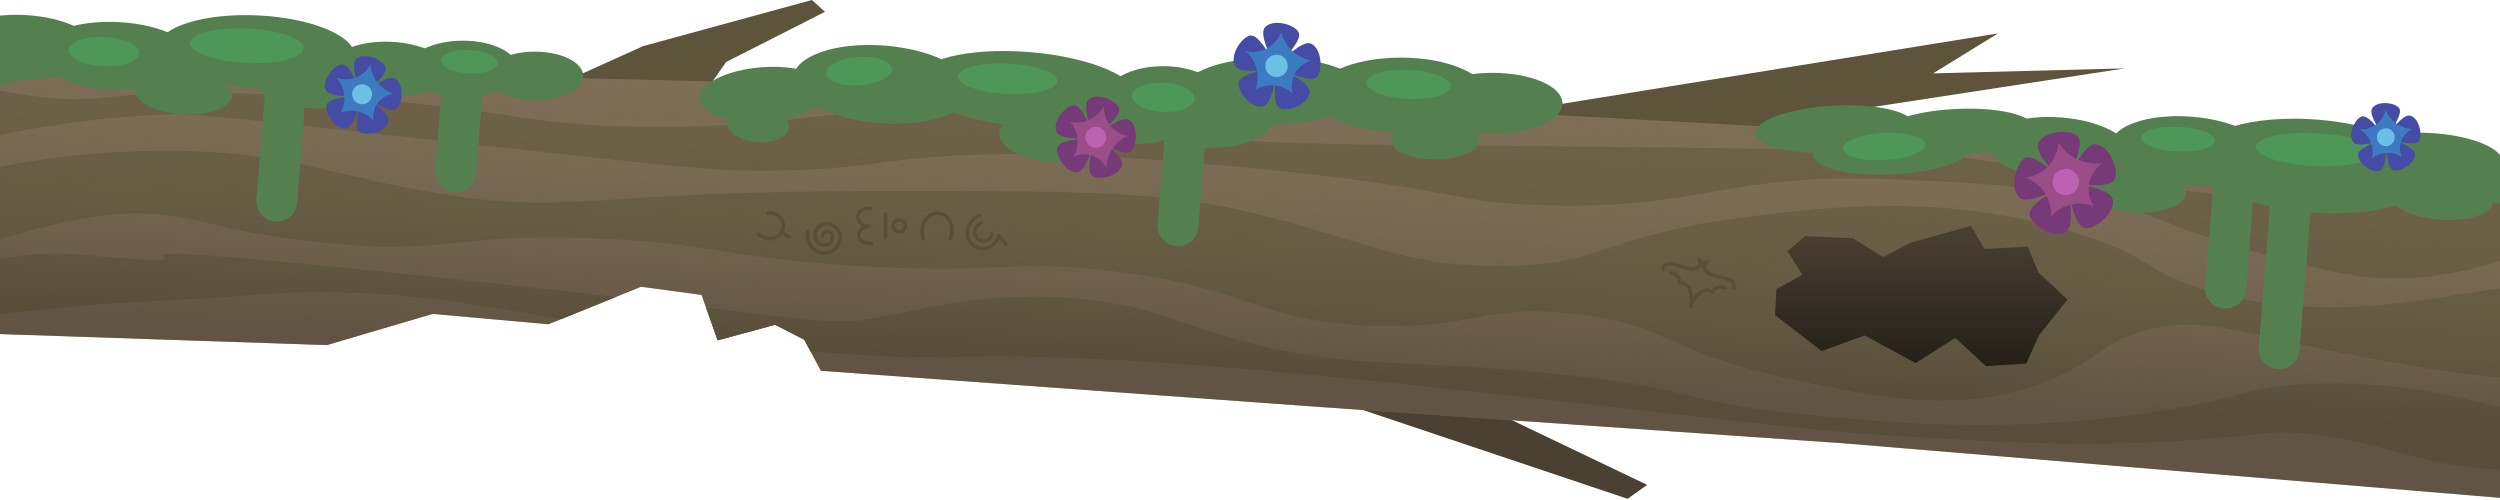 <svg width="320" height="64" viewBox="0 0 320 64" fill="none" xmlns="http://www.w3.org/2000/svg">
<path d="M64.752 13.834L82.306 5.907L103.924 0L105.594 1.514L92.947 7.936L88.02 14.964L64.752 13.834Z" fill="#5E533B"/>
<path d="M183.151 16.036C183.534 15.908 255.745 4.278 255.745 4.278L247.437 9.39L271.976 8.751L238.619 13.864L217.019 19.359L183.151 16.036Z" fill="#5E533B"/>
<path d="M171.243 51.406L208.327 63.847L210.84 62.067L187.216 50.763L171.243 51.406Z" fill="#4B4133"/>
<path d="M321.538 22.732V63.848L235.913 56.737L168.974 52.099L105.078 47.462L103.745 44.979L102.941 43.481L99.214 41.571L91.858 43.566L90.377 39.389L89.797 37.749L82.05 36.707L78.828 38.012L71.845 40.841L70.205 41.506L55.374 40.18L41.839 44.175L-2 42.694V8.202L89.018 10.365L170.021 13.147L260.801 18.094L321.538 22.732Z" fill="#7F6F58"/>
<path d="M321.538 36.747V48.433C316.937 48.192 309.772 47.172 298.412 44.901C286.241 42.468 281.586 40.34 274.455 42.344C269.031 43.87 268.811 45.795 263.292 48.278C251.823 53.439 240.016 50.864 228.777 48.415C212.989 44.973 213.382 41.414 201.292 40.133C189.676 38.902 188.856 42.139 175.753 41.706C160.985 41.216 159.825 36.731 142.213 34.678C128.932 33.13 128.878 35.15 109.949 34.04C91.828 32.977 91.905 31.128 76.411 30.526C57.304 29.784 57.749 32.617 42.23 31.164C25.588 29.607 23.903 26.237 12.845 27.65C6.922 28.407 1.871 30.081 -2 31.218V21.748C4.963 20.258 13.826 19.049 24.025 19.346C37.788 19.746 42.666 22.559 56.286 24.776C73.409 27.562 74.184 24.498 111.227 24.457C135.38 24.43 147.457 24.417 157.864 26.693C174.292 30.285 178.631 34.188 192.361 34.04C205.698 33.894 205.065 30.049 224.34 27.672C234.677 26.396 248.951 24.776 265.285 29.665C276.155 32.919 274.041 34.894 283.233 37.376C299.405 41.742 312.971 37.522 321.538 36.747Z" fill="#6C6146"/>
<path d="M321.538 25.262V32.838C317.959 34.109 313.515 35.37 308.058 35.615C302.234 35.873 297.936 34.754 289.573 32.505C277.674 29.306 278.29 28.155 269.754 26.032C259.659 23.52 251.223 23.37 243.462 22.997C220.484 21.894 218.608 26.902 197.394 26.266C185.023 25.893 187.836 24.255 160.971 21.597C141.352 19.656 131.516 19.705 128.891 19.73C113.279 19.883 113.514 21.536 99.706 21.831C91.258 22.01 87.915 21.46 52.914 17.629C34.081 15.569 24.62 14.54 22.521 14.596C13.092 14.852 4.779 16.268 -2 17.629V11.311C-0.472 11.549 1.042 11.808 2.503 12.03C15.689 14.03 9.524 10.826 38.923 12.264C66.696 13.619 64.88 16.122 83.304 16.229C102.137 16.342 103.687 13.726 122.861 14.362C136.382 14.812 136.319 16.137 154.217 17.629C166.204 18.631 170.574 18.4 205.835 18.797C230.112 19.072 242.249 19.209 245.392 19.496C250.708 19.986 260.679 21.532 261.345 21.626C278.148 24.006 280.112 24.713 287.12 25.145C294.936 25.625 294.202 24.853 307.732 24.981C312.412 25.026 317.33 25.073 321.538 25.262Z" fill="#6C6146"/>
<path d="M78.828 38.012L71.845 40.841C57.857 38.471 47.268 36.48 31.405 37.83C24.146 38.448 16.846 38.529 9.593 39.214C4.898 39.657 1.119 40.081 -2 40.376V33.653C1.465 32.802 5.41 32.135 10.494 32.606C36.858 35.055 -1.665 29.566 50.361 34.912C62.218 36.127 71.49 37.161 78.828 38.012Z" fill="#6C6146"/>
<path d="M321.538 52.621V60.13C310.68 60.175 305.445 56.44 294.977 55.499C289.928 55.045 289.695 55.784 279.481 56.42C266.8 57.211 257.386 56.688 245.031 55.959C233.158 55.261 227.362 54.45 207.871 52.273C175.571 48.666 159.043 46.844 140.476 45.972C119.821 45.004 124.542 46.348 109.032 45.359C107.212 45.242 105.451 45.117 103.745 44.979L102.941 43.481L99.214 41.571L91.858 43.566L90.377 39.389C106.116 41.301 107.817 41.598 113.546 40.443C119.215 39.3 128.514 36.799 141.076 38.599C148.203 39.619 150.025 41.113 158.077 43.362C173.306 47.613 179.06 45.694 200.2 47.97C218.372 49.929 214.317 51.369 231.04 53.041C242.301 54.167 257.624 55.6 276.623 52.58C287.657 50.826 286.85 49.651 294.224 49.199C304.559 48.568 314.468 50.372 321.538 52.621Z" fill="#6C6146"/>
<path opacity="0.5" d="M321.538 22.732V63.848L235.913 56.737L168.974 52.099L105.078 47.462L103.745 44.979L102.941 43.481L99.214 41.571L91.858 43.566L90.377 39.389L89.797 37.749L82.05 36.707L78.828 38.012L71.845 40.841L70.205 41.506L55.374 40.18L41.839 44.175L-2 42.694V8.202L89.018 10.365L170.021 13.147L260.801 18.094L321.538 22.732Z" fill="url(#paint0_linear_113_276)"/>
<path d="M231.042 30.236C230.295 30.868 229.548 31.5 228.802 32.133C229.436 33.147 230.07 34.161 230.704 35.176C229.598 35.785 228.492 36.394 227.385 37.003C227.326 38.113 227.266 39.224 227.206 40.334C229.194 41.867 231.182 43.401 233.17 44.934C235.005 44.27 236.841 43.607 238.676 42.943C240.852 44.121 243.027 45.298 245.203 46.476C246.892 45.402 248.581 44.328 250.271 43.254C251.578 44.458 252.886 45.661 254.194 46.864C255.918 46.757 257.643 46.649 259.368 46.541C259.907 45.334 260.446 44.126 260.985 42.919C262.203 41.395 263.421 39.871 264.639 38.347C263.41 37.203 262.18 36.059 260.95 34.915C260.486 33.798 260.023 32.681 259.559 31.564C257.706 31.662 255.853 31.76 254 31.858C253.429 30.875 252.858 29.892 252.287 28.908C249.689 29.633 247.09 30.358 244.491 31.082C243.339 31.689 242.186 32.295 241.033 32.902C239.747 32.097 238.461 31.293 237.175 30.489L231.042 30.236Z" fill="url(#paint1_linear_113_276)"/>
<g opacity="0.5">
<path d="M212.869 34.387C212.924 34.08 213.227 33.809 213.539 33.761C213.775 33.724 214.015 33.74 214.245 33.803C214.877 33.979 215.881 34.352 216.557 34.428C217.139 34.494 217.845 33.82 217.927 33.716" stroke="#4B4133" stroke-width="0.449" stroke-linecap="round" stroke-linejoin="round"/>
<path d="M221.936 36.873C222.045 36.581 221.923 36.193 221.679 35.993C221.495 35.841 221.28 35.732 221.05 35.669C220.417 35.498 219.364 35.306 218.743 35.028C218.209 34.788 217.946 33.847 217.928 33.716" stroke="#4B4133" stroke-width="0.449" stroke-linecap="round" stroke-linejoin="round"/>
<path d="M218.037 33.623C218.374 33.566 218.503 33.539 218.523 33.53C218.523 33.529 218.524 33.529 218.525 33.529C218.532 33.536 218.343 33.745 218.157 33.947" fill="#4B4133"/>
<path d="M218.037 33.623C218.374 33.566 218.503 33.539 218.523 33.53C218.523 33.529 218.524 33.529 218.525 33.529C218.532 33.536 218.343 33.745 218.157 33.947" stroke="#4B4133" stroke-width="0.449" stroke-linecap="round" stroke-linejoin="round"/>
<path d="M217.88 33.58C217.619 33.358 217.522 33.27 217.51 33.252C217.509 33.251 217.509 33.25 217.508 33.25C217.498 33.252 217.554 33.528 217.611 33.797" fill="#4B4133"/>
<path d="M217.88 33.58C217.619 33.358 217.522 33.27 217.51 33.252C217.509 33.251 217.509 33.25 217.508 33.25C217.498 33.252 217.554 33.528 217.611 33.797" stroke="#4B4133" stroke-width="0.449" stroke-linecap="round" stroke-linejoin="round"/>
<path d="M213.866 34.948C214.014 34.964 214.271 35.014 214.514 35.2C214.587 35.257 215.006 35.591 214.973 36.041C214.965 36.157 214.945 36.191 214.945 36.191C214.94 36.201 214.935 36.208 214.938 36.216C214.951 36.252 215.122 36.218 215.186 36.21C215.416 36.18 215.627 36.313 215.783 36.411C216.148 36.639 216.288 37.069 216.376 37.349C216.609 38.094 216.52 38.782 216.42 39.209" stroke="#4B4133" stroke-width="0.449" stroke-linecap="round" stroke-linejoin="round"/>
<path d="M220.791 36.847C220.657 36.785 220.41 36.697 220.106 36.733C220.014 36.744 219.483 36.819 219.282 37.222C219.23 37.326 219.229 37.365 219.229 37.365C219.229 37.377 219.229 37.386 219.223 37.391C219.194 37.415 219.063 37.298 219.013 37.259C218.83 37.116 218.581 37.122 218.396 37.127C217.966 37.138 217.626 37.435 217.408 37.632C216.828 38.154 216.553 38.791 216.421 39.209" stroke="#4B4133" stroke-width="0.449" stroke-linecap="round" stroke-linejoin="round"/>
</g>
<path d="M250.51 19.879C256.052 19.579 260.473 18.01 260.385 16.374C260.296 14.738 255.732 13.655 250.189 13.955C244.647 14.255 240.226 15.824 240.315 17.46C240.403 19.096 244.968 20.179 250.51 19.879Z" fill="#54804F"/>
<path d="M234.995 19.536C240.614 19.232 245.097 17.641 245.007 15.982C244.917 14.324 240.29 13.226 234.67 13.53C229.051 13.834 224.569 15.425 224.659 17.083C224.748 18.741 229.376 19.84 234.995 19.536Z" fill="#54804F"/>
<path d="M242.434 22.318C248.056 22.014 252.541 20.422 252.451 18.762C252.362 17.103 247.731 16.005 242.109 16.309C236.487 16.613 232.002 18.204 232.092 19.864C232.182 21.523 236.812 22.622 242.434 22.318Z" fill="#54804F"/>
<path d="M311.445 22.468C311.708 19.192 305.1 15.99 296.687 15.317C288.274 14.644 281.241 16.755 280.979 20.032C280.717 23.308 287.325 26.51 295.738 27.183C304.151 27.856 311.183 25.745 311.445 22.468Z" fill="#54804F"/>
<path d="M272.728 19.758C272.904 17.555 268.946 15.442 263.887 15.037C258.829 14.633 254.585 16.09 254.409 18.293C254.233 20.495 258.191 22.608 263.25 23.013C268.308 23.417 272.552 21.96 272.728 19.758Z" fill="#54804F"/>
<path d="M321.539 20.404V26.102C320.993 26.122 320.42 26.109 319.833 26.061C316.149 25.767 313.264 24.228 313.392 22.624C313.522 21.02 316.611 19.957 320.298 20.253C320.723 20.287 321.139 20.339 321.539 20.404Z" fill="#54804F"/>
<path d="M319.172 25.753C319.301 24.148 316.417 22.609 312.732 22.314C309.047 22.02 305.955 23.081 305.827 24.685C305.699 26.29 308.582 27.829 312.267 28.124C315.953 28.419 319.044 27.357 319.172 25.753Z" fill="#54804F"/>
<path d="M320.264 20.672C320.392 19.068 316.602 17.456 311.798 17.072C306.995 16.687 302.996 17.677 302.868 19.281C302.74 20.885 306.53 22.497 311.334 22.881C316.138 23.265 320.136 22.276 320.264 20.672Z" fill="#54804F"/>
<path d="M279.797 24.748C279.928 23.109 276.983 21.536 273.218 21.235C269.454 20.934 266.296 22.019 266.165 23.657C266.034 25.296 268.979 26.869 272.744 27.17C276.508 27.471 279.666 26.387 279.797 24.748Z" fill="#54804F"/>
<path d="M290.309 20.134C290.503 17.711 286.148 15.386 280.581 14.94C275.015 14.495 270.345 16.099 270.152 18.522C269.958 20.945 274.313 23.271 279.88 23.716C285.446 24.161 290.116 22.557 290.309 20.134Z" fill="#54804F"/>
<path d="M284.871 39.495C286.314 39.495 287.484 38.324 287.484 36.881C287.484 35.437 286.314 34.267 284.871 34.267C283.427 34.267 282.257 35.437 282.257 36.881C282.257 38.324 283.427 39.495 284.871 39.495Z" fill="#54804F"/>
<path d="M282.265 36.672L287.476 37.089L288.563 23.496L283.352 23.079L282.265 36.672Z" fill="#54804F"/>
<path d="M291.722 47.236C293.166 47.236 294.336 46.065 294.336 44.622C294.336 43.178 293.166 42.008 291.722 42.008C290.279 42.008 289.108 43.178 289.108 44.622C289.108 46.065 290.279 47.236 291.722 47.236Z" fill="#54804F"/>
<path d="M289.116 44.413L294.327 44.83L296.095 22.719L290.885 22.302L289.116 44.413Z" fill="#54804F"/>
<path d="M151.597 15.441C151.751 13.508 148.817 11.696 145.043 11.395C141.269 11.093 138.084 12.415 137.93 14.348C137.775 16.28 140.709 18.092 144.483 18.393C148.257 18.695 151.442 17.373 151.597 15.441Z" fill="#54804F"/>
<path d="M124.268 11.71C124.488 8.969 119.576 6.341 113.299 5.839C107.022 5.337 101.755 7.151 101.536 9.892C101.317 12.632 106.228 15.261 112.505 15.763C118.783 16.265 124.049 14.45 124.268 11.71Z" fill="#54804F"/>
<path d="M98.08 15.533C102.656 15.211 106.255 13.398 106.121 11.485C105.986 9.571 102.167 8.281 97.592 8.603C93.017 8.926 89.417 10.738 89.552 12.652C89.687 14.566 93.505 15.856 98.08 15.533Z" fill="#54804F"/>
<path d="M101.024 16.294C101.121 15.073 99.411 13.94 97.204 13.764C94.997 13.587 93.129 14.434 93.031 15.655C92.934 16.876 94.644 18.009 96.851 18.186C99.058 18.362 100.926 17.515 101.024 16.294Z" fill="#54804F"/>
<path d="M145.574 12.576C145.785 9.937 139.598 7.29 131.756 6.663C123.913 6.035 117.384 7.666 117.173 10.305C116.962 12.943 123.148 15.591 130.991 16.218C138.834 16.845 145.363 15.215 145.574 12.576Z" fill="#54804F"/>
<path d="M141.862 18.11C142.004 16.331 138.996 14.639 135.142 14.33C131.288 14.022 128.049 15.215 127.907 16.994C127.764 18.774 130.773 20.466 134.627 20.775C138.48 21.083 141.72 19.89 141.862 18.11Z" fill="#54804F"/>
<path d="M148.896 16.442C153.003 16.442 156.332 14.657 156.332 12.456C156.332 10.255 153.003 8.47 148.896 8.47C144.789 8.47 141.459 10.255 141.459 12.456C141.459 14.657 144.789 16.442 148.896 16.442Z" fill="#54804F"/>
<path d="M191.041 17.115C195.985 17.115 199.992 15.371 199.992 13.219C199.992 11.067 195.985 9.322 191.041 9.322C186.098 9.322 182.091 11.067 182.091 13.219C182.091 15.371 186.098 17.115 191.041 17.115Z" fill="#54804F"/>
<path d="M179.315 16.943C185.386 16.943 190.306 14.801 190.306 12.158C190.306 9.516 185.386 7.373 179.315 7.373C173.245 7.373 168.324 9.516 168.324 12.158C168.324 14.801 173.245 16.943 179.315 16.943Z" fill="#54804F"/>
<path d="M154.833 18.948C159.258 18.948 162.846 17.386 162.846 15.459C162.846 13.532 159.258 11.971 154.833 11.971C150.407 11.971 146.819 13.532 146.819 15.459C146.819 17.386 150.407 18.948 154.833 18.948Z" fill="#54804F"/>
<path d="M162.914 15.938C169.316 15.938 174.506 14.021 174.506 11.656C174.506 9.291 169.316 7.373 162.914 7.373C156.511 7.373 151.321 9.291 151.321 11.656C151.321 14.021 156.511 15.938 162.914 15.938Z" fill="#54804F"/>
<path d="M189.314 17.931C189.314 19.288 186.787 20.389 183.669 20.389C180.551 20.389 178.023 19.288 178.023 17.931C178.023 16.573 180.551 15.473 183.669 15.473C186.787 15.473 189.314 16.573 189.314 17.931Z" fill="#54804F"/>
<path d="M150.782 31.522C152.225 31.522 153.395 30.352 153.395 28.908C153.395 27.465 152.225 26.294 150.782 26.294C149.338 26.294 148.168 27.465 148.168 28.908C148.168 30.352 149.338 31.522 150.782 31.522Z" fill="#54804F"/>
<path d="M148.176 28.7L153.387 29.116L154.474 15.523L149.263 15.106L148.176 28.7Z" fill="#54804F"/>
<path d="M57.409 9.203C57.501 7.273 54.229 5.549 50.1 5.352C45.971 5.155 42.549 6.561 42.458 8.491C42.365 10.422 45.638 12.146 49.767 12.343C53.896 12.54 57.317 11.134 57.409 9.203Z" fill="#54804F"/>
<path d="M12.341 6.478C12.233 8.739 7.956 10.372 2.77 10.141C2.75 10.141 2.727 10.139 2.707 10.139C0.982 10.055 -0.625 9.777 -2 9.359V2.322C-0.517 1.985 1.233 1.832 3.098 1.92C8.311 2.169 12.449 4.209 12.341 6.478Z" fill="#54804F"/>
<path d="M24.907 7.656C25.022 5.249 20.633 3.085 15.105 2.822C9.577 2.558 5.003 4.296 4.888 6.702C4.774 9.109 9.162 11.273 14.69 11.537C20.218 11.8 24.793 10.062 24.907 7.656Z" fill="#54804F"/>
<path d="M47.613 10.948C47.699 9.148 44.416 7.529 40.282 7.332C36.147 7.135 32.726 8.435 32.64 10.235C32.554 12.035 35.837 13.653 39.971 13.85C44.106 14.047 47.527 12.748 47.613 10.948Z" fill="#54804F"/>
<path d="M45.426 7.234C45.549 4.66 40 2.305 33.034 1.973C26.067 1.641 20.32 3.459 20.198 6.032C20.075 8.606 25.623 10.961 32.59 11.293C39.556 11.624 45.303 9.807 45.426 7.234Z" fill="#54804F"/>
<path d="M29.696 12.251C29.766 10.774 27.073 9.446 23.68 9.284C20.287 9.123 17.48 10.189 17.41 11.666C17.339 13.143 20.033 14.471 23.425 14.633C26.818 14.795 29.625 13.728 29.696 12.251Z" fill="#54804F"/>
<path d="M3.963 8.646C3.936 9.222 3.498 9.736 2.77 10.141C1.685 10.747 -0.048 11.109 -2 11.064V5.656C1.375 5.84 4.035 7.17 3.963 8.646Z" fill="#54804F"/>
<path d="M68.463 12.82C71.882 12.82 74.653 11.43 74.653 9.715C74.653 8 71.882 6.61 68.463 6.61C65.045 6.61 62.274 8 62.274 9.715C62.274 11.43 65.045 12.82 68.463 12.82Z" fill="#54804F"/>
<path d="M59.242 12.474C63.154 12.474 66.325 10.847 66.325 8.84C66.325 6.833 63.154 5.205 59.242 5.205C55.33 5.205 52.159 6.833 52.159 8.84C52.159 10.847 55.33 12.474 59.242 12.474Z" fill="#54804F"/>
<path d="M58.325 24.649C59.768 24.649 60.938 23.479 60.938 22.035C60.938 20.592 59.768 19.422 58.325 19.422C56.881 19.422 55.711 20.592 55.711 22.035C55.711 23.479 56.881 24.649 58.325 24.649Z" fill="#54804F"/>
<path d="M55.719 21.827L60.93 22.244L62.017 8.65L56.806 8.234L55.719 21.827Z" fill="#54804F"/>
<path d="M35.426 28.374C36.869 28.374 38.039 27.204 38.039 25.761C38.039 24.317 36.869 23.147 35.426 23.147C33.982 23.147 32.812 24.317 32.812 25.761C32.812 27.204 33.982 28.374 35.426 28.374Z" fill="#54804F"/>
<path d="M32.82 25.552L38.031 25.969L39.118 12.376L33.907 11.959L32.82 25.552Z" fill="#54804F"/>
<path d="M38.871 6.19C38.929 4.974 35.721 3.834 31.707 3.642C27.692 3.451 24.39 4.282 24.332 5.498C24.274 6.714 27.482 7.854 31.497 8.046C35.512 8.237 38.813 7.406 38.871 6.19Z" fill="#4D9859"/>
<path d="M17.771 6.824C17.82 5.797 15.847 4.868 13.365 4.75C10.883 4.632 8.831 5.369 8.782 6.396C8.733 7.424 10.706 8.352 13.188 8.471C15.67 8.589 17.722 7.852 17.771 6.824Z" fill="#4D9859"/>
<path d="M63.706 8.073C63.746 7.246 62.158 6.498 60.16 6.403C58.162 6.308 56.511 6.901 56.471 7.728C56.432 8.555 58.02 9.303 60.017 9.398C62.016 9.493 63.667 8.9 63.706 8.073Z" fill="#4D9859"/>
<path d="M185.712 11.058C185.76 10.033 183.38 9.087 180.395 8.944C177.411 8.802 174.951 9.518 174.902 10.543C174.854 11.569 177.234 12.515 180.219 12.657C183.203 12.799 185.663 12.083 185.712 11.058Z" fill="#4D9859"/>
<path d="M152.901 12.647C152.95 11.621 151.196 10.705 148.984 10.6C146.771 10.494 144.938 11.24 144.89 12.265C144.841 13.29 146.595 14.207 148.807 14.312C151.019 14.418 152.852 13.672 152.901 12.647Z" fill="#4D9859"/>
<path d="M135.33 10.387C135.381 9.316 132.578 8.313 129.069 8.146C125.56 7.979 122.674 8.711 122.623 9.782C122.572 10.852 125.375 11.856 128.884 12.023C132.393 12.19 135.279 11.458 135.33 10.387Z" fill="#4D9859"/>
<path d="M110.066 10.905C112.388 10.742 114.213 9.802 114.143 8.806C114.073 7.811 112.134 7.136 109.812 7.3C107.49 7.463 105.664 8.403 105.734 9.399C105.805 10.394 107.744 11.069 110.066 10.905Z" fill="#4D9859"/>
<path d="M283.513 18.04C283.554 17.172 281.48 16.367 278.88 16.244C276.279 16.12 274.138 16.723 274.096 17.591C274.055 18.459 276.129 19.264 278.73 19.388C281.33 19.511 283.472 18.908 283.513 18.04Z" fill="#4D9859"/>
<path d="M241.263 20.491C244.159 20.335 246.464 19.43 246.412 18.47C246.36 17.51 243.971 16.859 241.075 17.016C238.18 17.172 235.875 18.077 235.927 19.037C235.979 19.997 238.368 20.648 241.263 20.491Z" fill="#4D9859"/>
<path d="M303.857 19.506C303.912 18.345 300.579 17.242 296.413 17.044C292.246 16.846 288.823 17.626 288.768 18.788C288.713 19.949 292.046 21.052 296.212 21.25C300.379 21.448 303.802 20.668 303.857 19.506Z" fill="#4D9859"/>
<g opacity="0.5">
<path d="M97.042 29.946C97.118 30.015 97.957 30.762 98.975 30.496C99.135 30.454 99.686 30.301 100.021 29.756C100.304 29.296 100.341 28.708 100.118 28.225C99.816 27.569 99.063 27.175 98.267 27.281" stroke="#4B4133" stroke-width="0.449" stroke-linecap="round" stroke-linejoin="round"/>
<path d="M100.021 29.756L101.002 30.329" stroke="#4B4133" stroke-width="0.449" stroke-linecap="round" stroke-linejoin="round"/>
</g>
<path opacity="0.5" d="M105.296 30.233C105.298 30.193 105.321 29.911 105.56 29.741C105.781 29.584 106.07 29.606 106.252 29.72C106.587 29.929 106.608 30.48 106.43 30.833C106.206 31.276 105.636 31.465 105.174 31.339C104.61 31.185 104.361 30.601 104.332 30.176C104.293 29.591 104.66 29.11 105.043 28.876C105.707 28.469 106.621 28.679 107.128 29.236C107.731 29.9 107.616 30.902 107.185 31.531C106.646 32.319 105.605 32.534 104.812 32.259C103.83 31.919 103.196 30.815 103.401 29.644" stroke="#4B4133" stroke-width="0.449" stroke-linecap="round" stroke-linejoin="round"/>
<path opacity="0.5" d="M111.554 31.167C110.623 31.317 109.906 30.642 109.912 30.055C109.918 29.533 110.497 28.946 111.306 28.937C110.419 29.009 109.762 28.329 109.781 27.74C109.8 27.137 110.531 26.488 111.43 26.654" stroke="#4B4133" stroke-width="0.449" stroke-linecap="round" stroke-linejoin="round"/>
<g opacity="0.5">
<path d="M115.102 29.682C115.529 29.682 115.876 29.335 115.876 28.908C115.876 28.481 115.529 28.134 115.102 28.134C114.675 28.134 114.328 28.481 114.328 28.908C114.328 29.335 114.675 29.682 115.102 29.682Z" stroke="#4B4133" stroke-width="0.449" stroke-linecap="round" stroke-linejoin="round"/>
<path d="M113.34 30.414V27.402" stroke="#4B4133" stroke-width="0.449" stroke-linecap="round" stroke-linejoin="round"/>
</g>
<path opacity="0.5" d="M118.15 30.518C117.862 29.435 118.078 28.365 118.756 27.777C118.869 27.68 119.303 27.304 119.948 27.298C120.676 27.291 121.158 27.761 121.249 27.85C121.874 28.459 122.022 29.512 121.643 30.518" stroke="#4B4133" stroke-width="0.449" stroke-miterlimit="10" stroke-linecap="round"/>
<g opacity="0.5">
<path d="M125.406 27.529C125.291 27.581 124.043 28.169 123.853 29.447C123.823 29.649 123.73 30.345 124.184 30.986C124.567 31.527 125.214 31.853 125.867 31.834C126.754 31.808 127.562 31.148 127.826 30.197" stroke="#4B4133" stroke-width="0.449" stroke-linecap="round" stroke-linejoin="round"/>
<path d="M125.639 28.469C125.576 28.498 124.884 28.824 124.778 29.533C124.761 29.645 124.71 30.03 124.962 30.386C125.174 30.686 125.533 30.867 125.895 30.856C126.387 30.842 126.835 30.476 126.981 29.949" stroke="#4B4133" stroke-width="0.449" stroke-linecap="round" stroke-linejoin="round"/>
<path d="M128.737 31.254L127.826 30.197" stroke="#4B4133" stroke-width="0.449" stroke-linecap="round" stroke-linejoin="round"/>
</g>
<path d="M163.314 9.87C163.314 9.87 162.801 13.332 161.681 13.604C160.041 14.003 157.987 11.239 158.647 10.279C159.307 9.319 162.471 8.849 162.471 8.849L163.314 9.87Z" fill="#454CA6"/>
<path d="M162.179 8.887C162.179 8.887 158.727 9.469 158.122 8.487C157.237 7.051 159.23 4.244 160.348 4.575C161.465 4.906 162.89 7.769 162.89 7.769L162.179 8.887Z" fill="#454CA6"/>
<path d="M162.763 7.504C162.763 7.504 161.143 4.401 161.889 3.522C162.982 2.236 166.268 3.265 166.298 4.43C166.329 5.595 164.046 7.834 164.046 7.834L162.763 7.504Z" fill="#454CA6"/>
<path d="M164.259 7.632C164.259 7.632 166.71 5.133 167.776 5.571C169.337 6.213 169.374 9.655 168.275 10.044C167.177 10.433 164.341 8.954 164.341 8.954L164.259 7.632Z" fill="#454CA6"/>
<path d="M164.599 9.094C164.599 9.094 167.733 10.652 167.646 11.802C167.518 13.485 164.255 14.584 163.546 13.659C162.836 12.735 163.367 9.581 163.367 9.581L164.599 9.094Z" fill="#454CA6"/>
<path d="M164.013 4.098C164.108 4.514 164.406 5.559 165.353 6.477C166.325 7.418 167.412 7.674 167.829 7.75C167.619 7.813 166.294 8.23 165.658 9.602C165.162 10.671 165.39 11.659 165.466 11.943C165.17 11.688 164.45 11.138 163.369 10.972C162.023 10.765 160.994 11.289 160.673 11.469C160.818 11.115 161.158 10.153 160.896 8.957C160.59 7.56 159.665 6.769 159.386 6.547C159.694 6.62 160.863 6.858 162.111 6.221C163.422 5.55 163.906 4.379 164.013 4.098Z" fill="#3D7BC0"/>
<path d="M163.395 9.866C164.186 9.866 164.828 9.224 164.828 8.432C164.828 7.641 164.186 6.999 163.395 6.999C162.603 6.999 161.961 7.641 161.961 8.432C161.961 9.224 162.603 9.866 163.395 9.866Z" fill="#6CC0E5"/>
<path d="M264.856 24.929C264.856 24.929 265.58 28.979 264.434 29.702C262.755 30.759 259.433 28.449 259.809 27.132C260.185 25.814 263.534 24.106 263.534 24.106L264.856 24.929Z" fill="#773A79"/>
<path d="M263.223 24.258C263.223 24.258 259.595 26.198 258.554 25.331C257.029 24.062 258.2 20.188 259.569 20.139C260.938 20.089 263.597 22.746 263.597 22.746L263.223 24.258Z" fill="#773A79"/>
<path d="M263.356 22.498C263.356 22.498 260.39 19.647 260.892 18.389C261.628 16.546 265.675 16.463 266.145 17.749C266.615 19.036 264.909 22.386 264.909 22.386L263.356 22.498Z" fill="#773A79"/>
<path d="M265.071 22.081C265.071 22.081 266.866 18.378 268.218 18.468C270.198 18.599 271.528 22.421 270.449 23.266C269.371 24.11 265.658 23.524 265.658 23.524L265.071 22.081Z" fill="#773A79"/>
<path d="M265.999 23.583C265.999 23.583 270.074 24.146 270.407 25.46C270.894 27.383 267.67 29.829 266.534 29.064C265.397 28.299 264.808 24.587 264.808 24.587L265.999 23.583Z" fill="#773A79"/>
<path d="M263.475 18.235C263.737 18.662 264.46 19.716 265.859 20.384C267.294 21.069 268.601 20.948 269.095 20.877C268.884 21.025 267.564 21.985 267.368 23.752C267.216 25.129 267.84 26.145 268.031 26.433C267.606 26.26 266.597 25.916 265.33 26.136C263.753 26.41 262.802 27.379 262.513 27.699C262.542 27.251 262.56 26.052 261.821 24.817C260.957 23.375 259.63 22.839 259.236 22.697C259.606 22.662 260.999 22.49 262.15 21.312C263.36 20.075 263.461 18.588 263.475 18.235Z" fill="#9A4D89"/>
<path d="M264.408 24.982C265.339 24.982 266.093 24.227 266.093 23.296C266.093 22.366 265.339 21.611 264.408 21.611C263.477 21.611 262.723 22.366 262.723 23.296C262.723 24.227 263.477 24.982 264.408 24.982Z" fill="#BD62B2"/>
<path d="M305.49 18.701C305.49 18.701 305.495 21.482 304.648 21.828C303.406 22.334 301.467 20.406 301.872 19.574C302.277 18.741 304.706 17.998 304.706 17.998L305.49 18.701Z" fill="#454CA6"/>
<path d="M304.482 18.063C304.482 18.063 301.84 18.928 301.249 18.229C300.383 17.205 301.618 14.764 302.534 14.892C303.451 15.02 304.908 17.101 304.908 17.101L304.482 18.063Z" fill="#454CA6"/>
<path d="M304.778 16.908C304.778 16.908 303.139 14.662 303.621 13.883C304.327 12.744 307.03 13.164 307.191 14.075C307.353 14.987 305.824 17.016 305.824 17.016L304.778 16.908Z" fill="#454CA6"/>
<path d="M305.969 16.831C305.969 16.831 307.598 14.579 308.487 14.797C309.789 15.117 310.225 17.817 309.408 18.252C308.591 18.687 306.189 17.86 306.189 17.86L305.969 16.831Z" fill="#454CA6"/>
<path d="M306.408 17.94C306.408 17.94 309.054 18.794 309.121 19.707C309.219 21.044 306.787 22.293 306.12 21.65C305.453 21.008 305.498 18.468 305.498 18.468L306.408 17.94Z" fill="#454CA6"/>
<path d="M305.358 14.085C305.482 14.4 305.839 15.186 306.691 15.795C307.566 16.419 308.45 16.492 308.787 16.503C308.629 16.577 307.638 17.061 307.3 18.214C307.036 19.112 307.332 19.861 307.426 20.076C307.164 19.91 306.533 19.563 305.664 19.56C304.582 19.557 303.835 20.09 303.605 20.269C303.677 19.974 303.83 19.178 303.483 18.27C303.078 17.209 302.258 16.697 302.013 16.555C302.263 16.576 303.21 16.625 304.114 15.977C305.065 15.295 305.307 14.318 305.358 14.085Z" fill="#3D7BC0"/>
<path d="M305.384 18.701C306.013 18.701 306.523 18.191 306.523 17.562C306.523 16.933 306.013 16.424 305.384 16.424C304.755 16.424 304.245 16.933 304.245 17.562C304.245 18.191 304.755 18.701 305.384 18.701Z" fill="#6CC0E5"/>
<path d="M138.933 17.745C138.933 17.745 135.673 17.873 135.23 16.894C134.582 15.461 136.758 13.102 137.752 13.541C138.745 13.979 139.723 16.796 139.723 16.796L138.933 17.745Z" fill="#773A79"/>
<path d="M139.637 16.535C139.637 16.535 138.508 13.474 139.302 12.751C140.465 11.691 143.38 13.032 143.27 14.113C143.16 15.194 140.784 16.993 140.784 16.993L139.637 16.535Z" fill="#773A79"/>
<path d="M141.005 16.831C141.005 16.831 143.567 14.812 144.501 15.343C145.868 16.122 145.493 19.309 144.432 19.538C143.37 19.768 140.924 18.064 140.924 18.064L141.005 16.831Z" fill="#773A79"/>
<path d="M141.146 18.224C141.146 18.224 143.858 20.037 143.641 21.089C143.323 22.629 140.176 23.258 139.63 22.319C139.084 21.38 139.949 18.527 139.949 18.527L141.146 18.224Z" fill="#773A79"/>
<path d="M139.865 18.788C139.865 18.788 138.98 21.928 137.912 22.047C136.348 22.221 134.778 19.422 135.502 18.613C136.226 17.803 139.207 17.744 139.207 17.744L139.865 18.788Z" fill="#773A79"/>
<path d="M144.341 17.388C143.976 17.547 143.07 18 142.393 19.026C141.699 20.079 141.652 21.119 141.655 21.515C141.561 21.333 140.95 20.192 139.584 19.846C138.519 19.576 137.653 19.956 137.406 20.075C137.588 19.76 137.968 19.005 137.933 17.986C137.89 16.717 137.232 15.865 137.012 15.603C137.361 15.675 138.301 15.819 139.351 15.373C140.578 14.851 141.142 13.867 141.297 13.573C141.284 13.867 141.268 14.98 142.068 16.012C142.908 17.098 144.065 17.338 144.341 17.388Z" fill="#9A4D89"/>
<path d="M140.264 18.907C141.002 18.907 141.6 18.308 141.6 17.57C141.6 16.832 141.002 16.234 140.264 16.234C139.526 16.234 138.927 16.832 138.927 17.57C138.927 18.308 139.526 18.907 140.264 18.907Z" fill="#BD62B2"/>
<path d="M46.115 13.331C46.115 13.331 45.265 16.336 44.243 16.449C42.746 16.614 41.245 13.934 41.939 13.16C42.633 12.385 45.486 12.331 45.486 12.331L46.115 13.331Z" fill="#454CA6"/>
<path d="M45.224 12.332C45.224 12.332 42.103 12.452 41.68 11.515C41.061 10.142 43.146 7.886 44.097 8.307C45.047 8.727 45.981 11.424 45.981 11.424L45.224 12.332Z" fill="#454CA6"/>
<path d="M45.899 11.174C45.899 11.174 44.821 8.244 45.581 7.552C46.695 6.539 49.485 7.824 49.379 8.858C49.273 9.893 46.996 11.614 46.996 11.614L45.899 11.174Z" fill="#454CA6"/>
<path d="M47.208 11.459C47.208 11.459 49.662 9.527 50.555 10.037C51.863 10.783 51.502 13.834 50.486 14.052C49.469 14.271 47.129 12.638 47.129 12.638L47.208 11.459Z" fill="#454CA6"/>
<path d="M47.342 12.792C47.342 12.792 49.937 14.529 49.728 15.536C49.423 17.01 46.41 17.61 45.888 16.711C45.366 15.812 46.196 13.082 46.196 13.082L47.342 12.792Z" fill="#454CA6"/>
<path d="M47.394 8.303C47.43 8.682 47.574 9.642 48.307 10.562C49.059 11.505 49.992 11.856 50.353 11.972C50.16 12.003 48.94 12.22 48.22 13.362C47.659 14.251 47.748 15.152 47.783 15.412C47.55 15.152 46.976 14.583 46.038 14.312C44.87 13.976 43.9 14.322 43.596 14.444C43.765 14.148 44.175 13.336 44.08 12.248C43.969 10.976 43.241 10.171 43.02 9.942C43.283 10.042 44.291 10.386 45.468 9.964C46.705 9.521 47.267 8.54 47.394 8.303Z" fill="#3D7BC0"/>
<path d="M46.351 13.347C47.057 13.347 47.63 12.775 47.63 12.068C47.63 11.362 47.057 10.789 46.351 10.789C45.644 10.789 45.072 11.362 45.072 12.068C45.072 12.775 45.644 13.347 46.351 13.347Z" fill="#6CC0E5"/>
<defs>
<linearGradient id="paint0_linear_113_276" x1="161.15" y1="7.038" x2="159.248" y2="46.968" gradientUnits="userSpaceOnUse">
<stop stop-color="#7F6F57" stop-opacity="0"/>
<stop offset="1" stop-color="#443A2F"/>
</linearGradient>
<linearGradient id="paint1_linear_113_276" x1="245.923" y1="28.908" x2="245.923" y2="46.864" gradientUnits="userSpaceOnUse">
<stop stop-color="#4B4133"/>
<stop offset="1" stop-color="#241F17"/>
</linearGradient>
</defs>
</svg>
